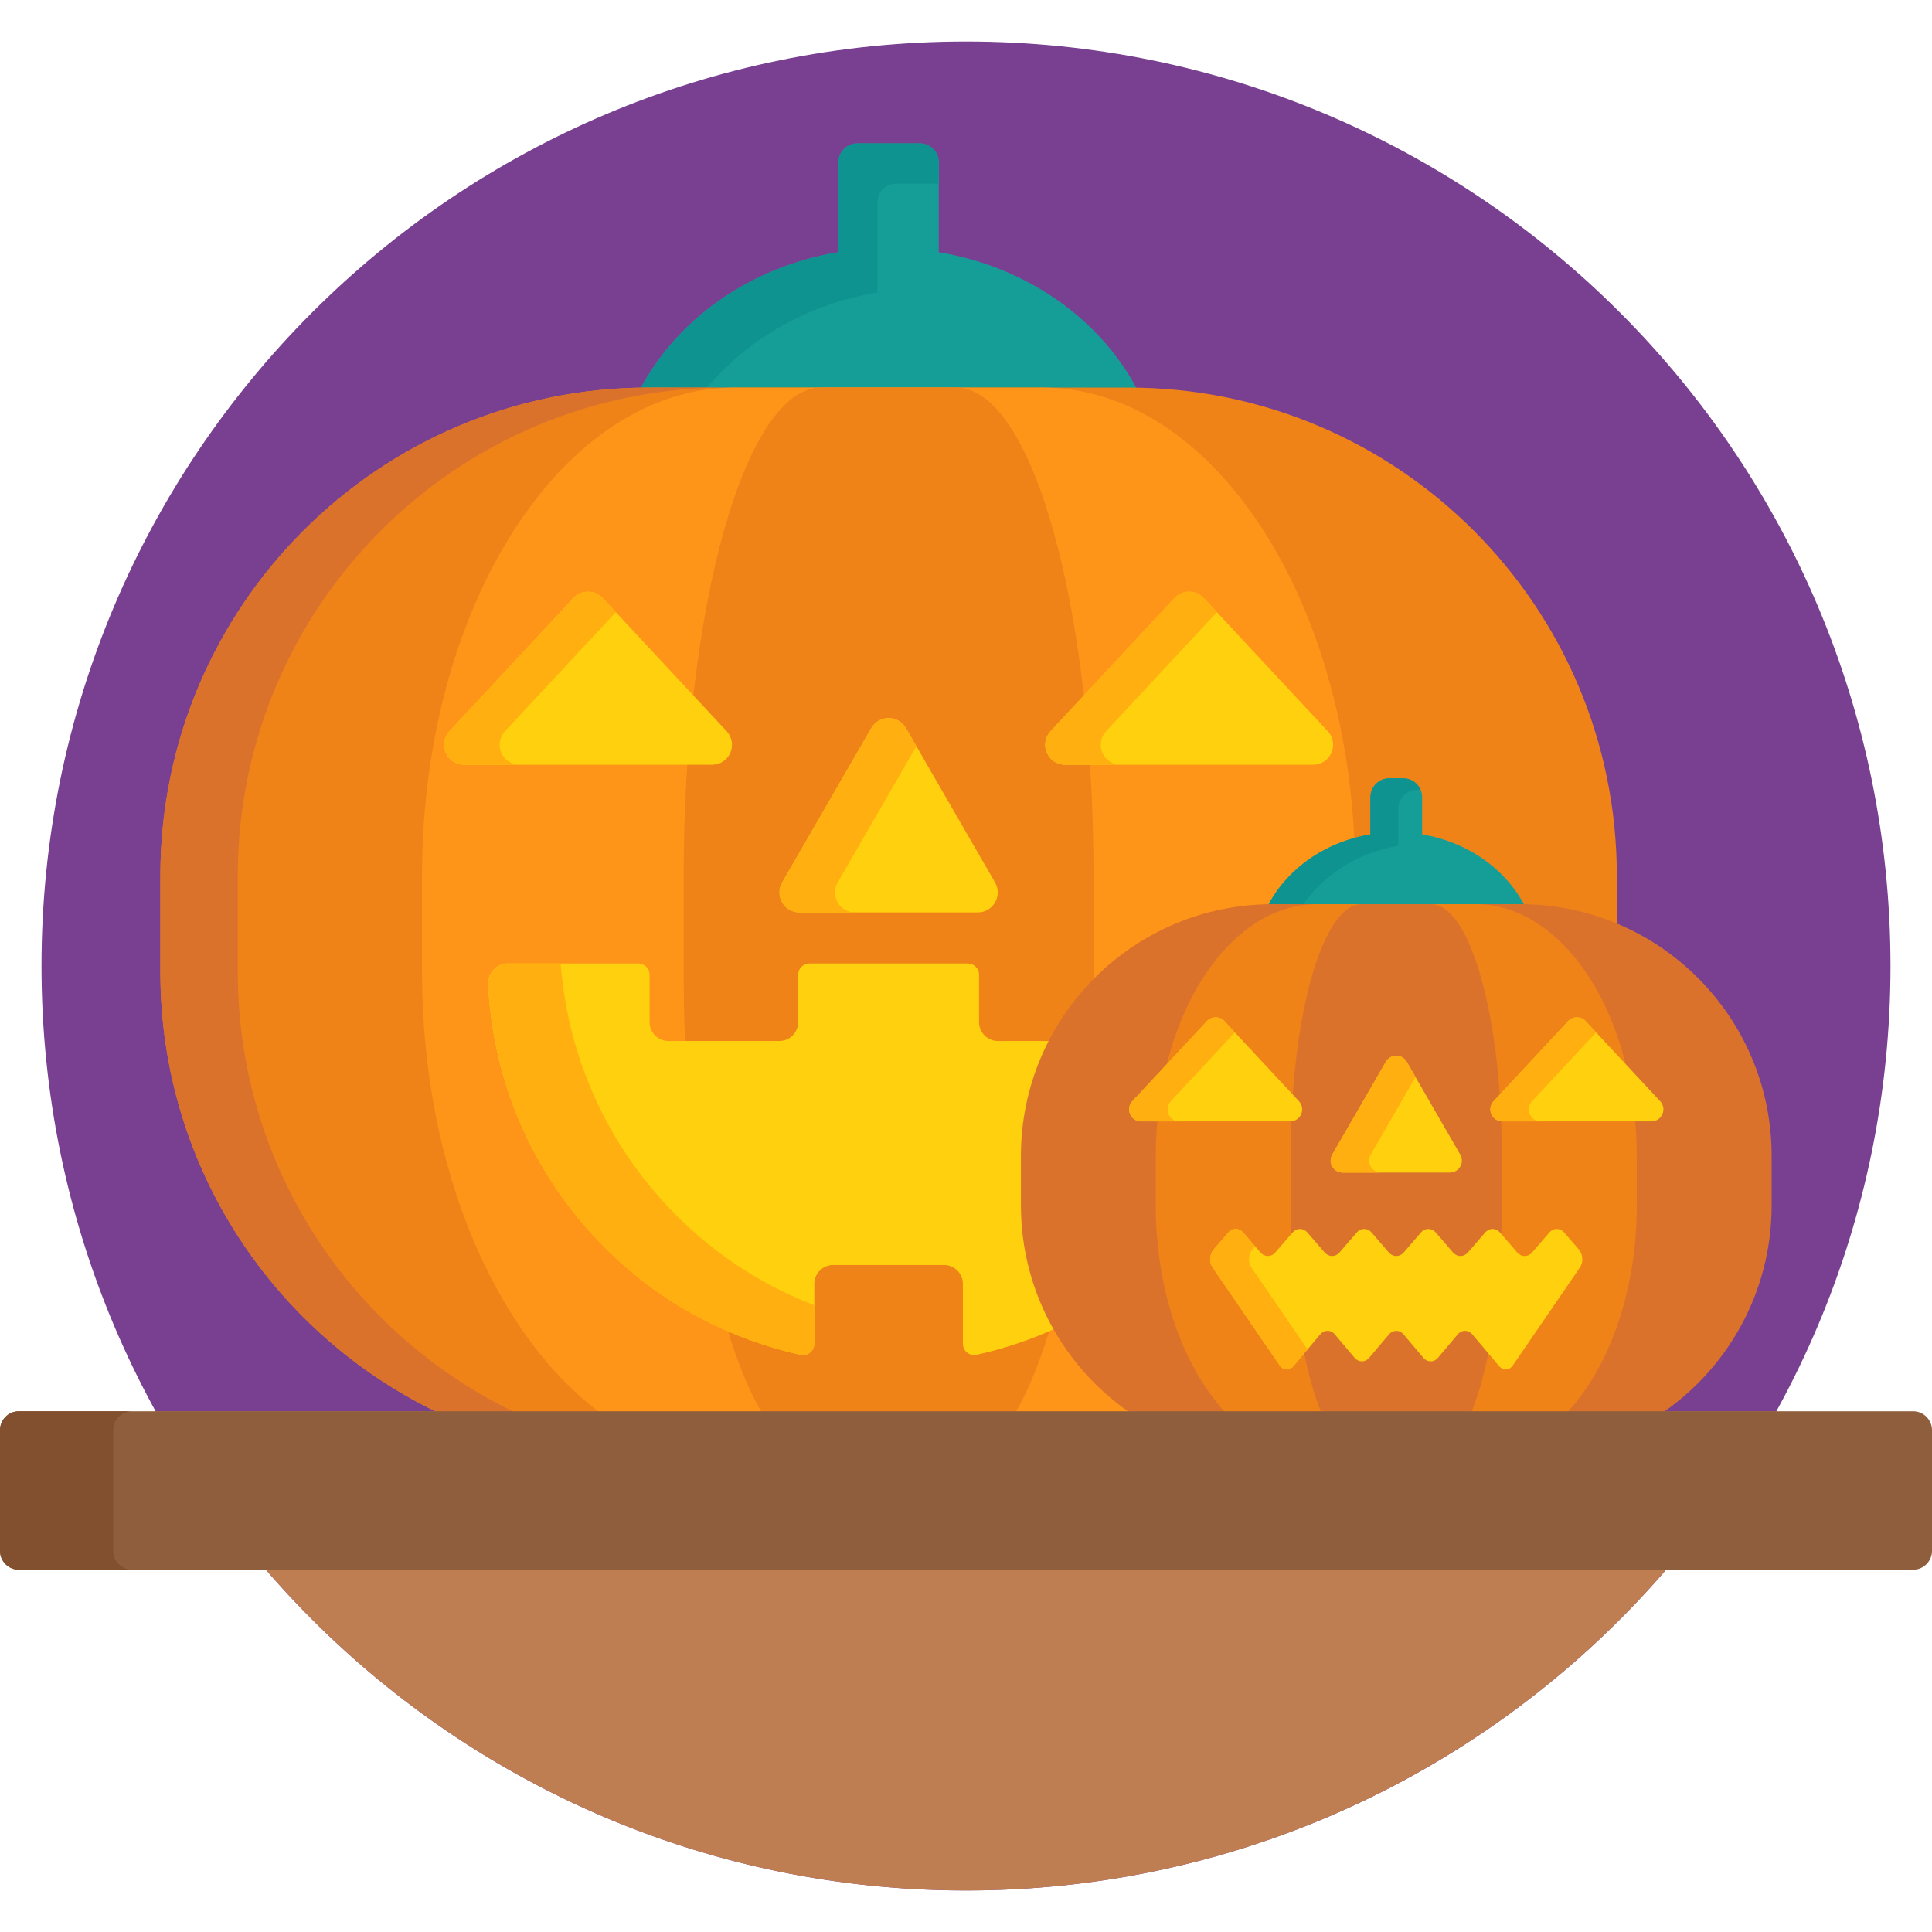 <svg height="512pt" viewBox="0 -11 512 512" width="512pt" xmlns="http://www.w3.org/2000/svg"><path d="m501 245c0 135.309-109.691 245-245 245s-245-109.691-245-245 109.691-245 245-245 245 109.691 245 245zm0 0" fill="#794091"/><path d="m171.93 92.715h127.121c.863 0 1.727.016 2.586.031-9.742-18.953-29.309-33.008-52.855-36.906v-23.84c0-2.75-2.25-5-5-5h-16.582c-2.75 0-5 2.25-5 5v23.84c-23.547 3.898-43.113 17.953-52.855 36.906.859-.016 1.723-.031 2.586-.031zm0 0" fill="#159e97"/><path d="m171.93 92.715h14.68c10.754-13.441 27.055-23.074 45.906-26.195v-23.84c0-2.75 2.25-5 5-5h11.266v-5.68c0-2.75-2.25-5-5-5h-16.578c-2.75 0-5 2.25-5 5v23.84c-23.547 3.898-43.117 17.953-52.859 36.906.859-.016 1.723-.031 2.586-.031zm0 0" fill="#0f9390"/><path d="m41.25 363c41.688 75.699 122.223 127 214.75 127s173.062-51.301 214.746-127zm0 0" fill="#bf7e52"/><path d="m117.453 364h184.805c-18.434-11.648-30.703-32.195-30.703-55.566v-13.102c0-17.367 6.715-33.742 18.902-46.105 12.176-12.352 28.426-19.305 45.754-19.578.363-.008.695-.211.867-.527 5.035-9.387 14.855-16.117 26.262-18.004.484-.082.84-.5.84-.988v-9.863c0-2.207 1.793-4 4-4h3.699c2.207 0 4 1.793 4 4v9.863c0 .488.352.906.836.988 11.41 1.887 21.227 8.617 26.266 18.004.172.32.5.52.863.527 8.602.133 16.934 1.918 24.637 5.188v-13.691c0-71.48-57.945-129.43-129.43-129.43h-127.121c-71.48 0-129.43 57.949-129.43 129.43v25.426c0 52.02 30.691 96.863 74.953 117.43zm0 0" fill="#ef8318"/><path d="m117.453 364h20.52c-44.258-20.566-74.953-65.41-74.953-117.43v-25.426c0-71.48 57.949-129.43 129.43-129.43h-20.52c-71.48 0-129.43 57.945-129.43 129.43v25.426c0 52.02 30.691 96.863 74.953 117.43zm0 0" fill="#db722c"/><path d="m159.863 364h142.406c-18.434-11.648-30.715-32.191-30.715-55.566v-13.102c0-17.367 6.715-33.742 18.902-46.105 12.176-12.352 28.426-19.305 45.754-19.578.363-.008.695-.211.867-.527 4.375-8.152 12.359-14.301 21.859-17.012-2.973-67.266-38.871-120.395-82.723-120.395h-81.445c-45.801 0-82.93 57.949-82.93 129.434v25.422c0 52.02 19.664 96.863 48.023 117.43zm0 0" fill="#ff9518"/><path d="m337.27 229.617h65.52c.531 0 1.059.027 1.586.043-4.93-10.027-15.152-17.488-27.496-19.531v-9.867c0-2.75-2.25-5-5-5h-3.699c-2.75 0-5 2.25-5 5v9.867c-12.348 2.043-22.57 9.504-27.5 19.531.531-.016 1.055-.043 1.59-.043zm0 0" fill="#159e97"/><path d="m337.27 229.617h7.547c5.375-8.457 14.723-14.621 25.766-16.449v-9.863c0-2.75 2.25-5 5-5h.891c-.766-1.785-2.539-3.043-4.594-3.043h-3.703c-2.75 0-5 2.25-5 5v9.867c-12.344 2.043-22.566 9.504-27.496 19.527.531-.012 1.055-.039 1.59-.039zm0 0" fill="#0f9390"/><path d="m268.711 364c3.82-6.316 7.285-14.914 10.254-25.312-4.723-9.062-7.41-19.344-7.41-30.254v-13.102c0-17.043 6.48-33.117 18.238-45.398.008-1.117.012-2.238.012-3.363v-25.426c0-71.48-16.309-129.43-36.426-129.43h-35.777c-20.117 0-36.426 57.949-36.426 129.43v25.426c0 52.02 8.637 96.863 21.094 117.43zm0 0" fill="#ef8318"/><path d="m271.555 308.434v-13.102c0-10.773 2.59-21.164 7.461-30.453h-14.555c-2.758 0-5-2.242-5-5v-12.547c0-1.656-1.344-3-3-3h-41.941c-1.656 0-3 1.344-3 3v12.547c0 2.758-2.242 5-5 5h-29.371c-2.758 0-5-2.242-5-5v-12.547c0-1.656-1.344-3-3-3h-34.52c-1.441 0-2.84.602-3.836 1.648-.992 1.047-1.52 2.473-1.445 3.914 1.219 23.48 9.832 45.32 24.906 63.156 15.039 17.797 35.059 29.895 57.898 34.992.215.047.434.07.652.07.676 0 1.34-.227 1.875-.656.711-.57 1.125-1.43 1.125-2.344v-15.867c0-2.758 2.242-5 5-5h29.371c2.758 0 5 2.242 5 5v15.867c0 .914.414 1.773 1.125 2.344.535.43 1.199.656 1.875.656.219 0 .438-.023.652-.07 7.434-1.66 14.562-4.07 21.324-7.172-5.457-9.578-8.598-20.645-8.598-32.438zm0 0" fill="#ffd00d"/><path d="m173.262 304.586c-14.449-17.098-22.941-37.879-24.695-60.254h-13.938c-1.445 0-2.844.602-3.836 1.648-.992 1.047-1.52 2.473-1.445 3.914 1.219 23.48 9.828 45.32 24.902 63.156 15.043 17.797 35.062 29.895 57.898 34.992.219.047.438.07.656.07.676 0 1.336-.227 1.875-.656.711-.57 1.125-1.43 1.125-2.344v-10.195c-16.465-6.355-30.98-16.652-42.543-30.332zm0 0" fill="#ffaf10"/><g fill="#ffd00d"><path d="m211.855 230.805c-1.887 0-3.633-1.008-4.578-2.645-.945-1.637-.945-3.652 0-5.289l23.633-40.938c.945-1.633 2.691-2.645 4.578-2.645 1.891 0 3.637 1.012 4.582 2.645l23.633 40.938c.945 1.637.945 3.652 0 5.289-.941 1.637-2.688 2.645-4.578 2.645zm0 0"/><path d="m282.277 191.672c-2.105 0-4.008-1.246-4.848-3.176-.84-1.93-.457-4.176.977-5.715l32.859-35.293c1.004-1.074 2.402-1.684 3.871-1.684s2.871.609 3.871 1.684l32.859 35.293c1.434 1.539 1.816 3.785.977 5.715-.84 1.93-2.742 3.176-4.848 3.176zm0 0"/><path d="m122.984 191.672c-2.105 0-4.012-1.246-4.852-3.176-.84-1.93-.453-4.176.98-5.715l32.859-35.293c1-1.074 2.398-1.684 3.871-1.684 1.465 0 2.867.609 3.867 1.684l32.859 35.293c1.438 1.539 1.82 3.785.98 5.715-.84 1.93-2.742 3.176-4.848 3.176zm0 0"/></g><path d="m221.992 228.16c-.945-1.637-.945-3.652 0-5.289l20.855-36.125-2.777-4.812c-.945-1.633-2.691-2.645-4.582-2.645-1.887 0-3.633 1.012-4.578 2.645l-23.633 40.938c-.945 1.637-.945 3.652 0 5.289.945 1.637 2.691 2.645 4.578 2.645h14.715c-1.887 0-3.637-1.008-4.578-2.645zm0 0" fill="#ffaf10"/><path d="m292.145 188.496c-.84-1.93-.457-4.176.977-5.715l29.375-31.547-3.488-3.746c-1-1.074-2.402-1.684-3.867-1.684-1.469 0-2.871.609-3.871 1.684l-32.859 35.293c-1.438 1.539-1.82 3.785-.98 5.715.84 1.93 2.746 3.176 4.848 3.176h14.715c-2.105 0-4.012-1.246-4.848-3.176zm0 0" fill="#ffaf10"/><path d="m132.848 188.496c-.84-1.93-.453-4.176.98-5.715l29.375-31.547-3.488-3.746c-1-1.074-2.402-1.684-3.871-1.684s-2.867.609-3.867 1.684l-32.863 35.293c-1.434 1.539-1.816 3.785-.977 5.715.84 1.93 2.746 3.176 4.848 3.176h14.715c-2.105 0-4.012-1.246-4.852-3.176zm0 0" fill="#ffaf10"/><path d="m300.352 364h139.352c17.957-11.953 29.797-32.375 29.797-55.566v-13.102c0-36.844-29.867-66.715-66.711-66.715h-65.52c-36.848 0-66.715 29.871-66.715 66.715v13.102c0 23.191 11.84 43.613 29.797 55.566zm0 0" fill="#db722c"/><path d="m414.672 364c11.504-11.953 19.09-32.375 19.09-55.566v-13.102c0-36.844-19.137-66.715-42.742-66.715h-41.98c-23.609 0-42.746 29.871-42.746 66.715v13.102c0 23.191 7.586 43.613 19.094 55.566zm0 0" fill="#ef8318"/><path d="m389.637 364c5.055-11.953 8.387-32.375 8.387-55.566v-13.102c0-36.844-8.406-66.715-18.777-66.715h-18.438c-10.371 0-18.777 29.871-18.777 66.715v13.102c0 23.191 3.332 43.613 8.387 55.566zm0 0" fill="#db722c"/><path d="m355.824 299.746c-1.137 0-2.184-.605-2.754-1.586-.566-.984-.566-2.195 0-3.18l14.203-24.602c.57-.984 1.621-1.59 2.754-1.59 1.137 0 2.188.605 2.754 1.59l14.203 24.602c.566.984.566 2.195 0 3.18-.566.98-1.617 1.586-2.754 1.586zm0 0" fill="#ffd00d"/><path d="m398.145 286.18c-1.262 0-2.406-.75-2.914-1.91-.504-1.16-.273-2.508.59-3.434l19.746-21.211c.605-.645 1.445-1.012 2.328-1.012.883 0 1.723.367 2.324 1.012l19.75 21.211c.863.926 1.094 2.273.586 3.434-.504 1.16-1.648 1.91-2.91 1.91zm0 0" fill="#ffd00d"/><path d="m302.41 286.18c-1.262 0-2.406-.75-2.914-1.91-.504-1.16-.27-2.508.59-3.434l19.75-21.211c.602-.645 1.441-1.012 2.324-1.012.883 0 1.727.367 2.324 1.012l19.75 21.211c.863.926 1.094 2.273.586 3.434-.504 1.16-1.648 1.91-2.91 1.91zm0 0" fill="#ffd00d"/><path d="m363.25 298.156c-.566-.98-.566-2.191 0-3.176l11.867-20.555-2.336-4.047c-.566-.984-1.617-1.59-2.754-1.59-1.133 0-2.184.605-2.754 1.59l-14.203 24.602c-.566.984-.566 2.195 0 3.18.57.98 1.617 1.586 2.754 1.586h10.18c-1.137 0-2.188-.605-2.754-1.59zm0 0" fill="#ffaf10"/><path d="m405.41 284.27c-.504-1.16-.273-2.508.59-3.434l16.984-18.242-2.766-2.969c-.602-.645-1.441-1.012-2.324-1.012-.883 0-1.723.367-2.328 1.012l-19.746 21.211c-.863.926-1.094 2.273-.59 3.434.504 1.16 1.652 1.91 2.914 1.91h10.18c-1.266 0-2.41-.75-2.914-1.91zm0 0" fill="#ffaf10"/><path d="m309.68 284.27c-.508-1.16-.273-2.508.586-3.434l16.984-18.242-2.766-2.969c-.598-.645-1.441-1.012-2.324-1.012-.883 0-1.723.367-2.324 1.012l-19.75 21.211c-.863.926-1.094 2.273-.59 3.434.508 1.16 1.652 1.91 2.914 1.91h10.18c-1.262 0-2.406-.75-2.91-1.91zm0 0" fill="#ffaf10"/><path d="m414.52 315.621c-1.078-1.25-2.844-1.25-3.922 0l-4.582 5.309c-1.082 1.246-2.844 1.246-3.926 0l-4.582-5.309c-1.078-1.25-2.844-1.25-3.922 0l-4.582 5.309c-1.082 1.246-2.848 1.246-3.926 0l-4.582-5.309c-1.078-1.25-2.844-1.25-3.922 0l-4.586 5.309c-1.078 1.246-2.844 1.246-3.922 0l-4.582-5.309c-1.078-1.25-2.844-1.25-3.922 0l-4.586 5.309c-1.078 1.246-2.844 1.246-3.922 0l-4.582-5.309c-1.082-1.25-2.844-1.25-3.926 0l-4.582 5.309c-1.078 1.246-2.844 1.246-3.922 0l-4.582-5.309c-1.078-1.25-2.844-1.25-3.922 0l-3.914 4.531c-1.078 1.246-1.199 3.383-.266 4.742l17.785 25.961c.934 1.363 2.57 1.445 3.633.184l7.098-8.406c1.066-1.262 2.809-1.262 3.871-.004l5.238 6.207c1.066 1.262 2.809 1.262 3.871 0l5.238-6.203c1.066-1.262 2.809-1.262 3.871 0l5.238 6.203c1.066 1.262 2.809 1.262 3.871 0l5.238-6.203c1.066-1.262 2.809-1.262 3.871 0l7.098 8.406c1.066 1.262 2.699 1.18 3.633-.184l17.785-25.961c.934-1.359.816-3.496-.266-4.742zm0 0" fill="#ffd00d"/><path d="m331.629 324.895c-.934-1.359-.812-3.496.266-4.742l.738-.855-3.176-3.676c-1.078-1.25-2.844-1.25-3.922 0l-3.914 4.531c-1.078 1.246-1.195 3.383-.266 4.742l17.789 25.961c.93 1.363 2.566 1.445 3.629.184l3.734-4.426zm0 0" fill="#ffaf10"/><path d="m512 400c0 2.75-2.25 5-5 5h-502c-2.75 0-5-2.25-5-5v-32c0-2.75 2.25-5 5-5h502c2.75 0 5 2.25 5 5zm0 0" fill="#8e5e3d"/><path d="m30 400v-32c0-2.75 2.25-5 5-5h-30c-2.75 0-5 2.25-5 5v32c0 2.75 2.25 5 5 5h30c-2.75 0-5-2.25-5-5zm0 0" fill="#82502e"/></svg>